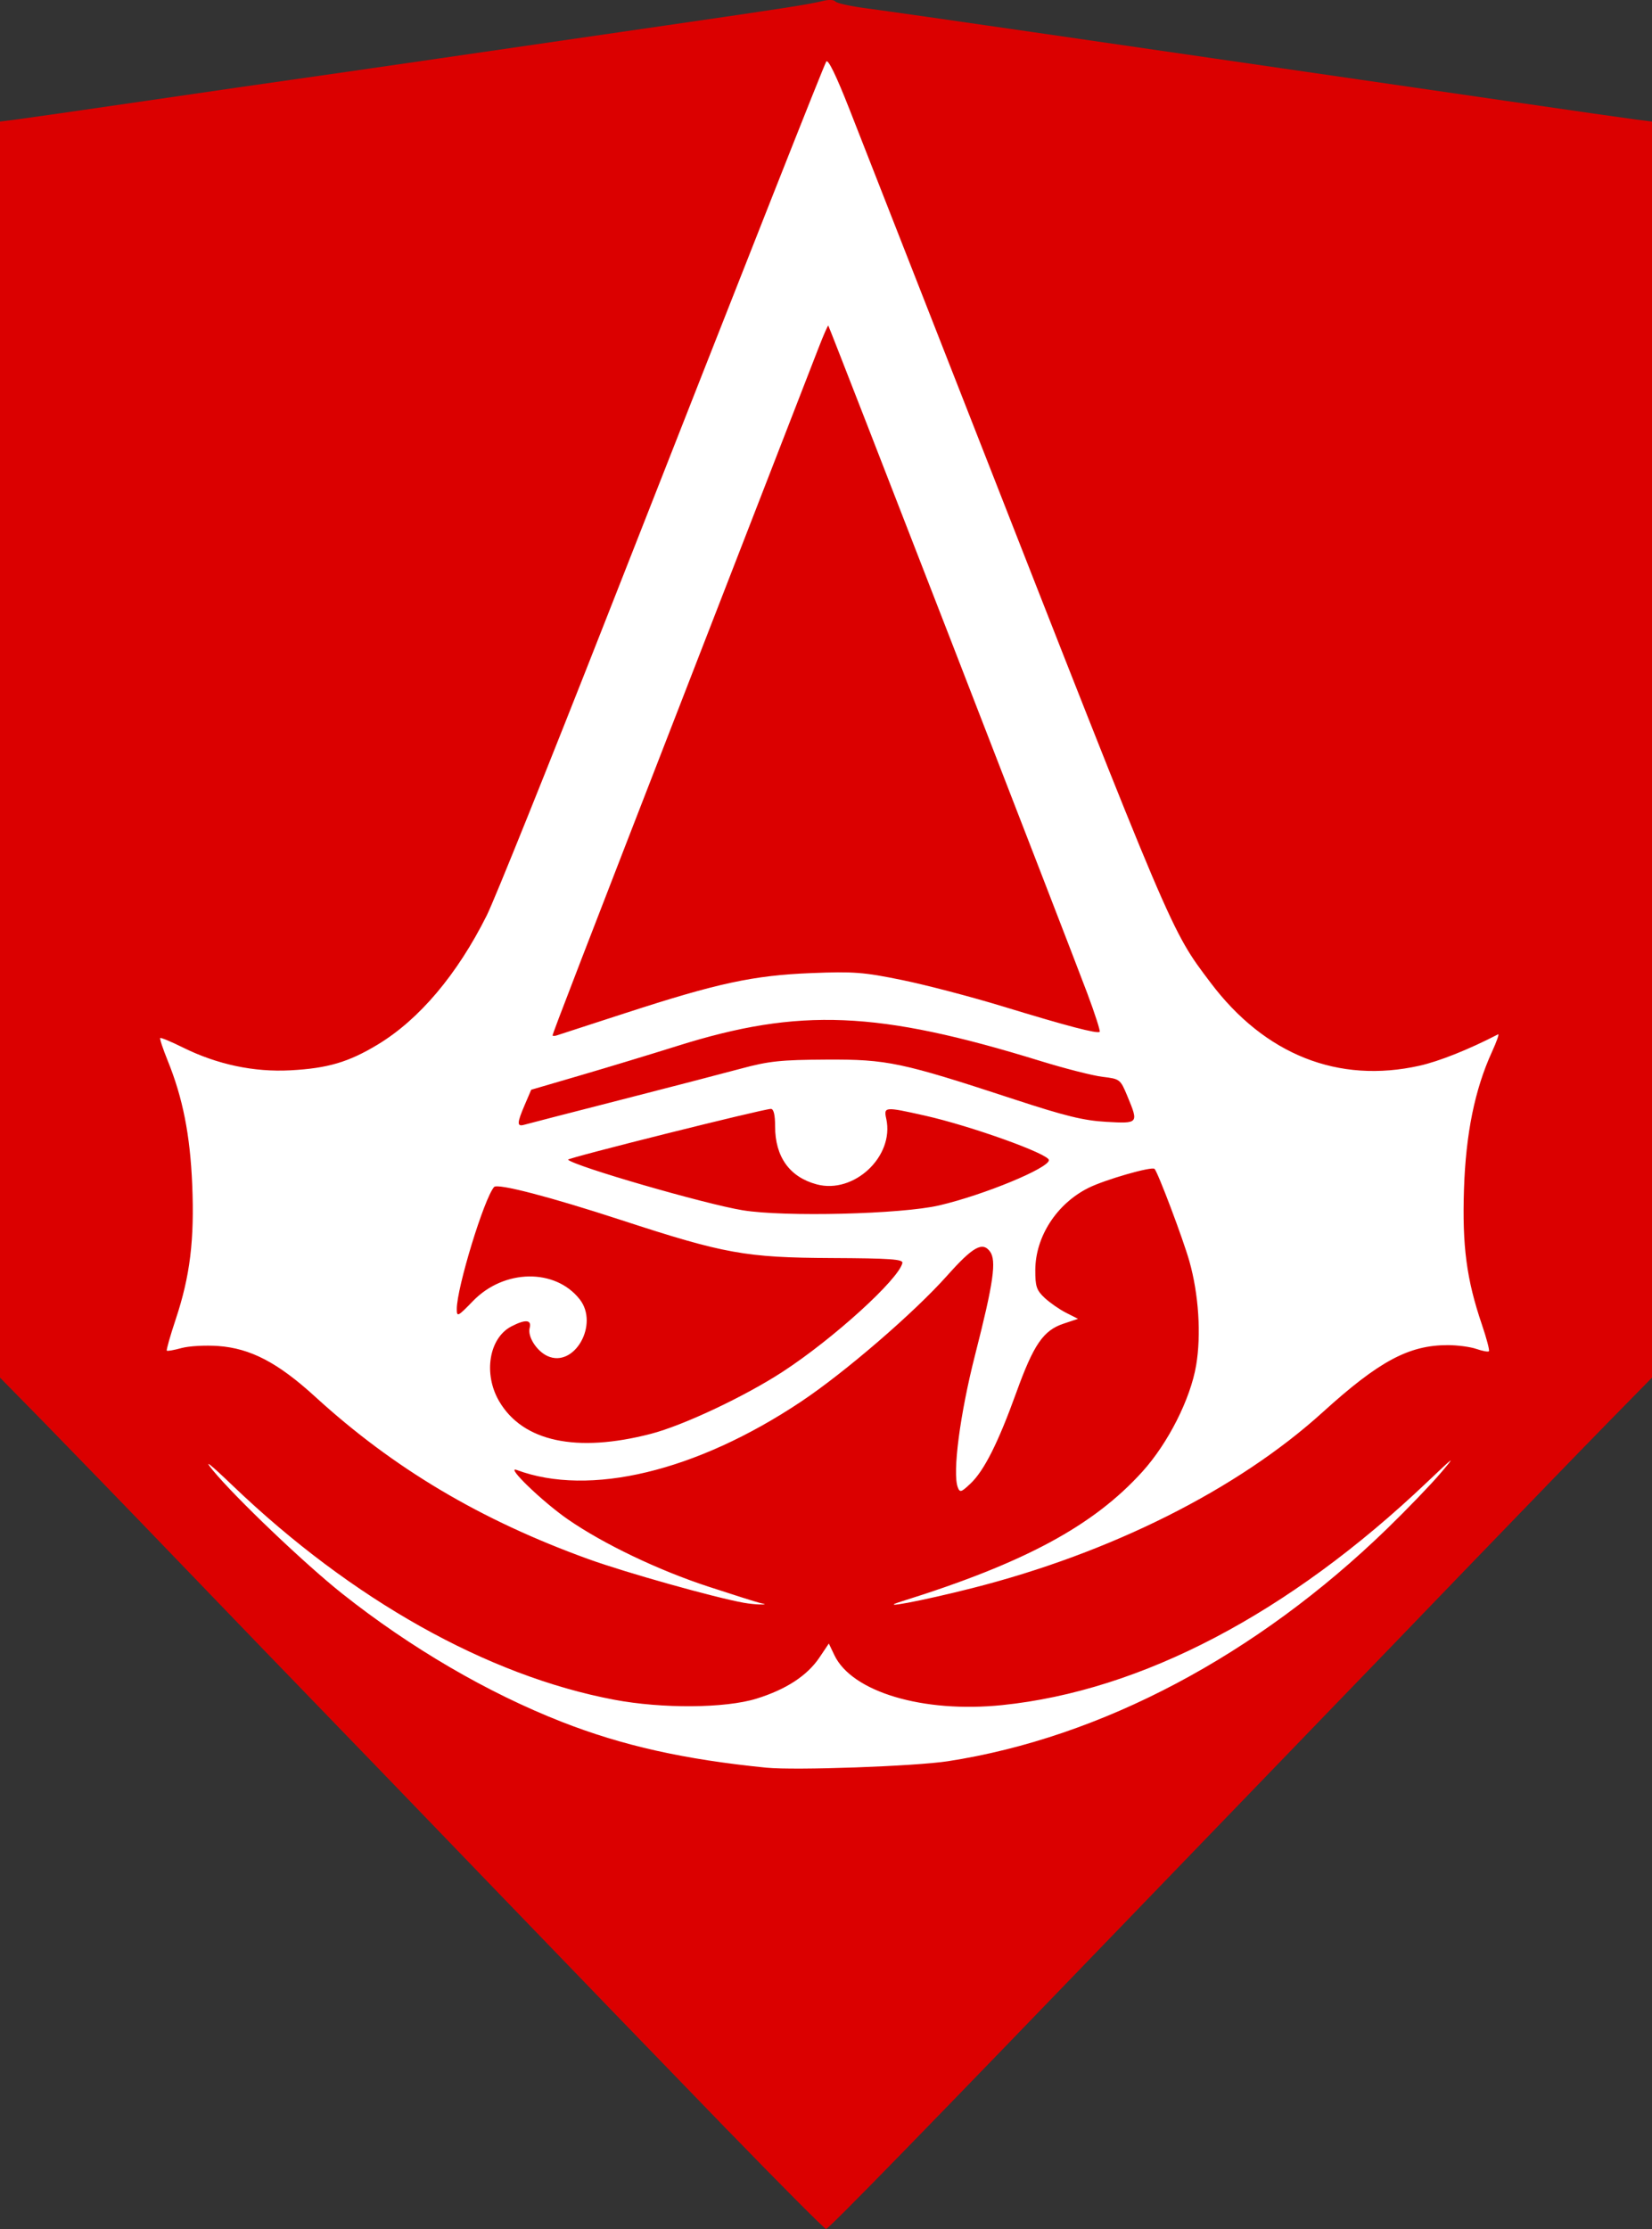 <?xml version="1.0" encoding="UTF-8" standalone="no"?>
<!-- Created with Inkscape (http://www.inkscape.org/) -->
<svg id="svg3336" xmlns:rdf="http://www.w3.org/1999/02/22-rdf-syntax-ns#" xmlns="http://www.w3.org/2000/svg" height="80" viewBox="0 0 59.312 80" width="59.312" version="1.1" xmlns:cc="http://creativecommons.org/ns#" xmlns:dc="http://purl.org/dc/elements/1.1/">
 <rect x="0" y="0" width="59.312" height="80" fill="#333333" stroke="none"/>
 <path id="path3346" fill="#db0000" d="m26.109 76.44c-1.9-1.959-5.623-5.811-8.274-8.562-2.65-2.75-5.486-5.689-6.303-6.53-0.817-0.841-3.04-3.144-4.94-5.119s-4.161-4.308-5.023-5.188l-1.569-1.598v-45.08l0.559-0.07c0.307-0.039 2.413-0.342 4.678-0.673s4.649-0.677 5.296-0.767c0.647-0.09 3.004-0.431 5.237-0.756s5.914-0.861 8.179-1.19c4.294-0.623 5.073-0.745 5.632-0.881 0.185-0.045 0.37-0.032 0.412 0.028 0.042 0.06 0.552 0.172 1.135 0.248 0.583 0.076 3.257 0.458 5.943 0.849 2.686 0.391 6.711 0.976 8.944 1.299 2.233 0.323 5.887 0.854 8.12 1.18 2.233 0.326 4.312 0.624 4.619 0.663l0.559 0.07v45.08l-1.568 1.598c-0.863 0.878-3.149 3.239-5.083 5.245-1.933 2.006-4.156 4.31-4.94 5.119-0.784 0.809-3.621 3.748-6.304 6.531-8.385 8.698-11.665 12.063-11.761 12.063-0.051 0-1.647-1.603-3.548-3.561z"/>
 <g id="layer4" transform="matrix(.118 0 0 .118 -14.476 -4.025)">
  <path id="path7531" fill="#fff" d="m355.91 571.77c-24.993-2.486-43.792-6.691-62.278-13.93-22.614-8.855-46.082-22.555-66.851-39.027-11.291-8.955-32.512-29.189-39.389-37.557-2.916-3.548-0.974-2.043 6.095 4.725 36.231 34.685 77.49 57.83 116.08 65.117 14.603 2.757 33.793 2.612 43.275-0.328 9.043-2.804 15.462-7.001 19.186-12.547l2.835-4.222 1.688 3.54c5.341 11.2 27.009 17.653 51.016 15.193 42.44-4.348 87.32-27.881 129.31-67.801 8.561-8.14 8.898-8.36 4.018-2.635-2.929 3.437-10.18 10.96-16.113 16.719-39.704 38.538-86.99 63.576-133.68 70.78-9.962 1.537-46.462 2.842-55.195 1.973zm-6.769-50.131c-9.153-1.65-35.961-9.177-47.385-13.303-32.794-11.846-59.286-27.575-83.12-49.351-11.406-10.421-19.731-14.774-29.604-15.48-3.871-0.277-8.887 0.007-11.146 0.631-2.259 0.624-4.264 0.978-4.455 0.787-0.191-0.191 1.038-4.513 2.731-9.605 4.355-13.096 5.7-24.099 5-40.902-0.629-15.1-2.869-26.41-7.473-37.741-1.445-3.557-2.463-6.633-2.26-6.835 0.202-0.202 3.287 1.081 6.854 2.851 10.452 5.186 21.646 7.564 32.778 6.963 11.358-0.613 17.706-2.489 26.572-7.849 12.634-7.639 24.163-21.293 33.149-39.258 2.292-4.582 18.708-45.354 36.48-90.604 45.34-115.44 65.878-167.42 66.814-169.09 0.521-0.932 3.021 4.202 7.094 14.571 3.459 8.805 19.878 50.689 36.486 93.075 62.335 159.08 61.159 156.32 73.348 172.49 16.522 21.926 38.876 30.803 63.612 25.259 5.972-1.338 15.072-4.974 23.877-9.541 0.418-0.217-0.42 2.183-1.862 5.333-5.221 11.403-7.966 24.885-8.516 41.817-0.561 17.267 0.783 27.408 5.449 41.126 1.431 4.209 2.393 7.862 2.137 8.117-0.256 0.256-1.965-0.058-3.798-0.697-1.833-0.639-5.755-1.162-8.716-1.162-11.845 0-20.899 4.855-38.045 20.4-25.9 23.481-64.487 42.835-106.75 53.539-15.538 3.936-29.557 6.558-21.349 3.993 37.334-11.666 58.332-22.98 73.227-39.455 7.831-8.661 14.627-22.103 16.355-32.348 1.573-9.326 0.772-21.626-2.062-31.645-1.916-6.776-9.57-27.06-10.599-28.089-0.823-0.823-15.115 3.288-20.12 5.788-9.65 4.82-16.123 14.819-16.163 24.97-0.02 4.992 0.373 6.164 2.841 8.473 1.575 1.474 4.504 3.511 6.509 4.528l3.645 1.849-4.444 1.487c-6.115 2.046-9.06 6.346-14.315 20.893-5.519 15.282-9.79 23.781-13.917 27.698-2.84 2.695-3.269 2.828-3.894 1.199-1.685-4.391 0.652-22.282 5.275-40.385 5.604-21.944 6.561-28.642 4.485-31.403-2.285-3.038-5.194-1.388-13.01 7.378-10.092 11.319-31.146 29.461-44.546 38.385-31.806 21.181-64.325 28.975-86.427 20.713-3.583-1.339 7.896 9.725 15.621 15.057 10.843 7.484 27.455 15.431 42.698 20.426 7.446 2.44 14.476 4.665 15.621 4.944 2.083 0.508 2.083 0.508 0 0.487-1.146-0.012-3.254-0.232-4.686-0.49zm-28.425-51.416c9.882-2.56 28.571-11.367 40.165-18.926 15.381-10.029 35.217-28.05 36.362-33.033 0.265-1.153-3.704-1.431-21.545-1.513-26.121-0.12-32.629-1.293-63.926-11.522-21.708-7.096-37.728-11.264-38.76-10.084-3.036 3.468-11.35 30.648-11.35 37.107 0 2.502 0.284 2.362 4.947-2.445 9.433-9.725 25.005-9.97 32.446-0.51 5.974 7.595-1.617 20.988-9.787 17.265-3.3-1.504-6.115-5.921-5.434-8.526 0.666-2.546-1.254-2.72-5.543-0.501-6.835 3.535-8.62 14.441-3.728 22.788 7.19 12.269 23.503 15.768 46.153 9.9zm87.786-69.494c13.583-3.182 33.325-11.333 33.325-13.759 0-1.884-23.703-10.389-37.74-13.54-12.255-2.752-12.563-2.726-11.746 0.994 2.501 11.387-9.829 22.971-21.194 19.911-8.227-2.215-12.633-8.367-12.633-17.638 0-3.499-0.436-5.31-1.277-5.31-2.31 0-62.193 14.984-61.73 15.446 2.026 2.026 41.564 13.477 53.114 15.382 12.693 2.094 48.38 1.208 59.882-1.486zm-97.38-31.98c14.892-3.812 31.529-8.133 36.97-9.602 8.519-2.3 12.137-2.683 26.036-2.752 18.549-0.093 22.748 0.795 57.149 12.084 15.506 5.088 21.118 6.462 27.987 6.848 9.866 0.555 9.897 0.517 6.426-7.837-2.132-5.131-2.25-5.222-7.55-5.856-2.961-0.354-11.476-2.524-18.923-4.823-49.418-15.255-73.286-16.247-110.39-4.586-8.019 2.52-21.316 6.552-29.549 8.96l-14.969 4.378-1.954 4.558c-2.423 5.653-2.447 6.751-0.131 6.083 1.002-0.289 14.007-3.644 28.899-7.456zm2.006-26.551c27.844-9.062 38.78-11.414 56.313-12.113 13.019-0.519 15.995-0.291 27.793 2.127 7.267 1.49 21.092 5.114 30.722 8.055 19.377 5.918 28.651 8.346 29.319 7.677 0.243-0.243-1.448-5.495-3.757-11.672-5.132-13.728-78.474-202.75-78.814-203.12-0.133-0.147-1.469 2.899-2.968 6.769s-17.559 45.23-35.69 91.912c-36.735 94.586-45.232 116.6-45.232 117.2 0 0.226 0.586 0.222 1.302-0.007 0.716-0.23 10.171-3.304 21.012-6.833z"/>
 </g>
</svg>
